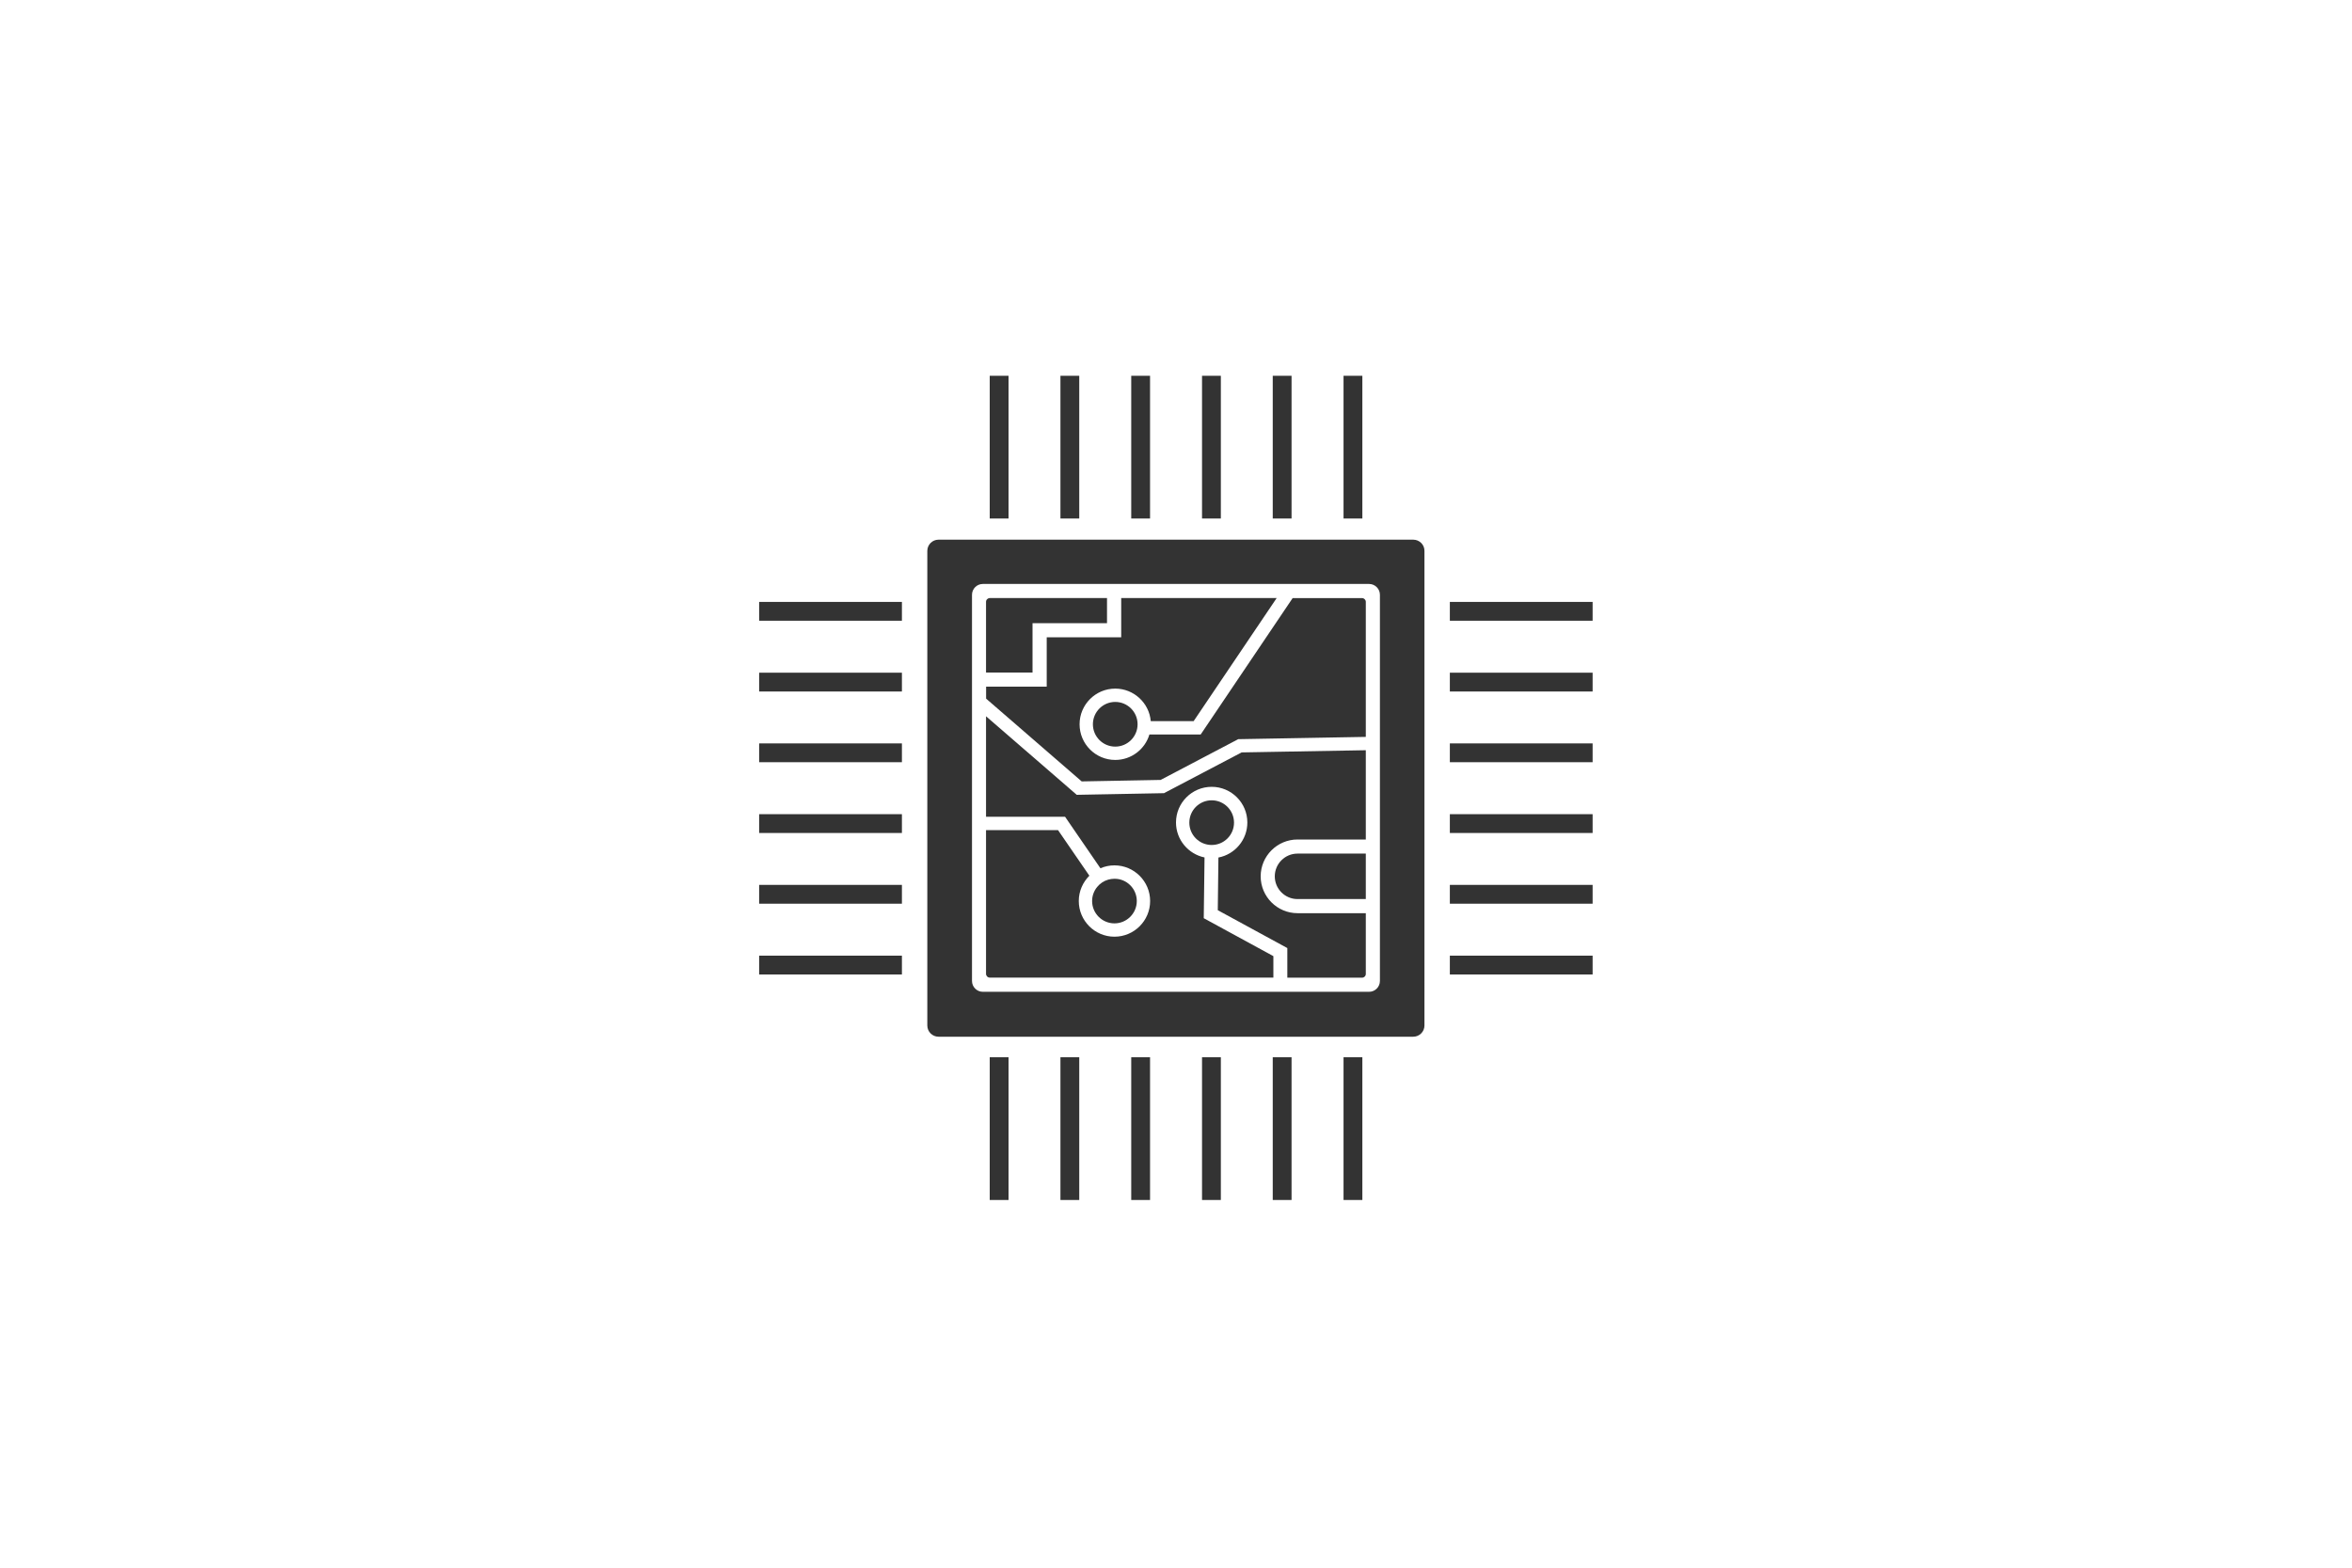 <?xml version="1.0" encoding="utf-8"?>
<!-- Generator: Adobe Illustrator 22.0.0, SVG Export Plug-In . SVG Version: 6.00 Build 0)  -->
<svg version="1.0" id="Layer_1" xmlns="http://www.w3.org/2000/svg" xmlns:xlink="http://www.w3.org/1999/xlink" x="0px" y="0px"
	 viewBox="0 0 3000 2000" style="enable-background:new 0 0 3000 2000;" xml:space="preserve">
<style type="text/css">
	.st0{fill:#333333;}
	.st1{fill:none;}
</style>
<g>
	<g>
		<path class="st0" d="M1412,763v32h-95v63h-59.3v-90.2c0-2.7,2.2-4.8,4.8-4.8H1412z"/>
		<circle class="st0" cx="1422.5" cy="924" r="28.5"/>
		<path class="st0" d="M1742.1,767.8v172.3l-162.7,2.9l-99,52l-100.7,1.9l-121.9-105.6V876h77.3v-63h95v-50h198.3l-105.9,157h-54.7
			c-2-23.2-21.6-41.5-45.3-41.5c-25.1,0-45.5,20.4-45.5,45.5s20.4,45.5,45.5,45.5c20.6,0,38-13.7,43.6-32.5h65.4l117.3-174h88.4
			C1739.9,763,1742.1,765.2,1742.1,767.8z"/>
		<path class="st0" d="M1742.1,1089v58H1655c-16,0-29-13-29-29s13-29,29-29H1742.1z"/>
		<path class="st0" d="M1450,1149.5c0,15.7-12.8,28.5-28.5,28.5s-28.5-12.8-28.5-28.5c0-6.8,2.4-13,6.4-17.9
			c3.6-4.4,8.5-7.8,14.2-9.4c2.5-0.7,5.2-1.1,8-1.1C1437.2,1121,1450,1133.8,1450,1149.5z"/>
		<circle class="st0" cx="1545.5" cy="1049.5" r="28.5"/>
		<path class="st0" d="M1608,1118c0,25.9,21.1,47,47,47h87.1v77.5c0,2.7-2.2,4.8-4.8,4.8H1642v-37.8l-88.7-48.3l0.8-67.2
			c21-4,36.9-22.5,36.9-44.7c0-25.1-20.4-45.5-45.5-45.5s-45.5,20.4-45.5,45.5c0,22,15.7,40.3,36.4,44.6l-1,77.5l88.8,48.4v27.4
			h-361.7c-2.7,0-4.8-2.2-4.8-4.8V1059h91.8l40,58.2c-8.3,8.3-13.5,19.7-13.5,32.3c0,25.1,20.4,45.5,45.5,45.5s45.5-20.4,45.5-45.5
			c0-25.1-20.4-45.5-45.5-45.5c-6.3,0-12.4,1.3-17.9,3.7l-45.1-65.7h-100.8V913.8l115.7,100.2l111.3-2.1l99-52l158.4-2.8V1071H1655
			C1629.1,1071,1608,1092.1,1608,1118z"/>
	</g>
	<g>
		<path class="st0" d="M1802.6,688.5h-605.5c-7.9,0-14.3,6.4-14.3,14.3v605.5c0,7.9,6.4,14.3,14.3,14.3h605.5
			c7.9,0,14.3-6.4,14.3-14.3V702.8C1817,694.9,1810.5,688.5,1802.6,688.5z M1760.1,1251.5c0,7.6-6.2,13.8-13.8,13.8h-492.7
			c-7.6,0-13.8-6.2-13.8-13.8V758.8c0-7.6,6.2-13.8,13.8-13.8h492.7c7.6,0,13.8,6.2,13.8,13.8V1251.5z"/>
	</g>
	<g>
		<rect x="1262.4" y="479.4" class="st0" width="24" height="182.1"/>
	</g>
	<g>
		<rect x="1352.6" y="479.4" class="st0" width="24" height="182.1"/>
	</g>
	<g>
		<rect x="1442.9" y="479.4" class="st0" width="24" height="182.1"/>
	</g>
	<g>
		<rect x="1533.2" y="479.4" class="st0" width="24" height="182.1"/>
	</g>
	<g>
		<rect x="1623.4" y="479.4" class="st0" width="24" height="182.1"/>
	</g>
	<g>
		<rect x="1713.7" y="479.4" class="st0" width="24" height="182.1"/>
	</g>
	<g>
		<rect x="1262.4" y="1348.8" class="st0" width="24" height="182.1"/>
	</g>
	<g>
		<rect x="1352.6" y="1348.8" class="st0" width="24" height="182.1"/>
	</g>
	<g>
		<rect x="1442.9" y="1348.8" class="st0" width="24" height="182.1"/>
	</g>
	<g>
		<rect x="1533.2" y="1348.8" class="st0" width="24" height="182.1"/>
	</g>
	<g>
		<rect x="1623.4" y="1348.8" class="st0" width="24" height="182.1"/>
	</g>
	<g>
		<rect x="1713.7" y="1348.8" class="st0" width="24" height="182.1"/>
	</g>
	<g>
		<rect x="1849.3" y="1219.2" class="st0" width="182.1" height="24"/>
	</g>
	<g>
		<rect x="1849.3" y="1128.9" class="st0" width="182.1" height="24"/>
	</g>
	<g>
		<rect x="1849.3" y="1038.7" class="st0" width="182.1" height="24"/>
	</g>
	<g>
		<rect x="1849.3" y="948.4" class="st0" width="182.1" height="24"/>
	</g>
	<g>
		<rect x="1849.3" y="858.2" class="st0" width="182.1" height="24"/>
	</g>
	<g>
		<rect x="1849.3" y="767.9" class="st0" width="182.1" height="24"/>
	</g>
	<g>
		<rect x="968.3" y="1219.2" class="st0" width="182.1" height="24"/>
	</g>
	<g>
		<rect x="968.3" y="1128.9" class="st0" width="182.1" height="24"/>
	</g>
	<g>
		<rect x="968.3" y="1038.7" class="st0" width="182.1" height="24"/>
	</g>
	<g>
		<rect x="968.3" y="948.4" class="st0" width="182.1" height="24"/>
	</g>
	<g>
		<rect x="968.3" y="858.2" class="st0" width="182.1" height="24"/>
	</g>
	<g>
		<rect x="968.3" y="767.9" class="st0" width="182.1" height="24"/>
	</g>
</g>
<g>
	<line class="st1" x1="1742.1" y1="957.2" x2="1742.1" y2="940.2"/>
</g>
</svg>
